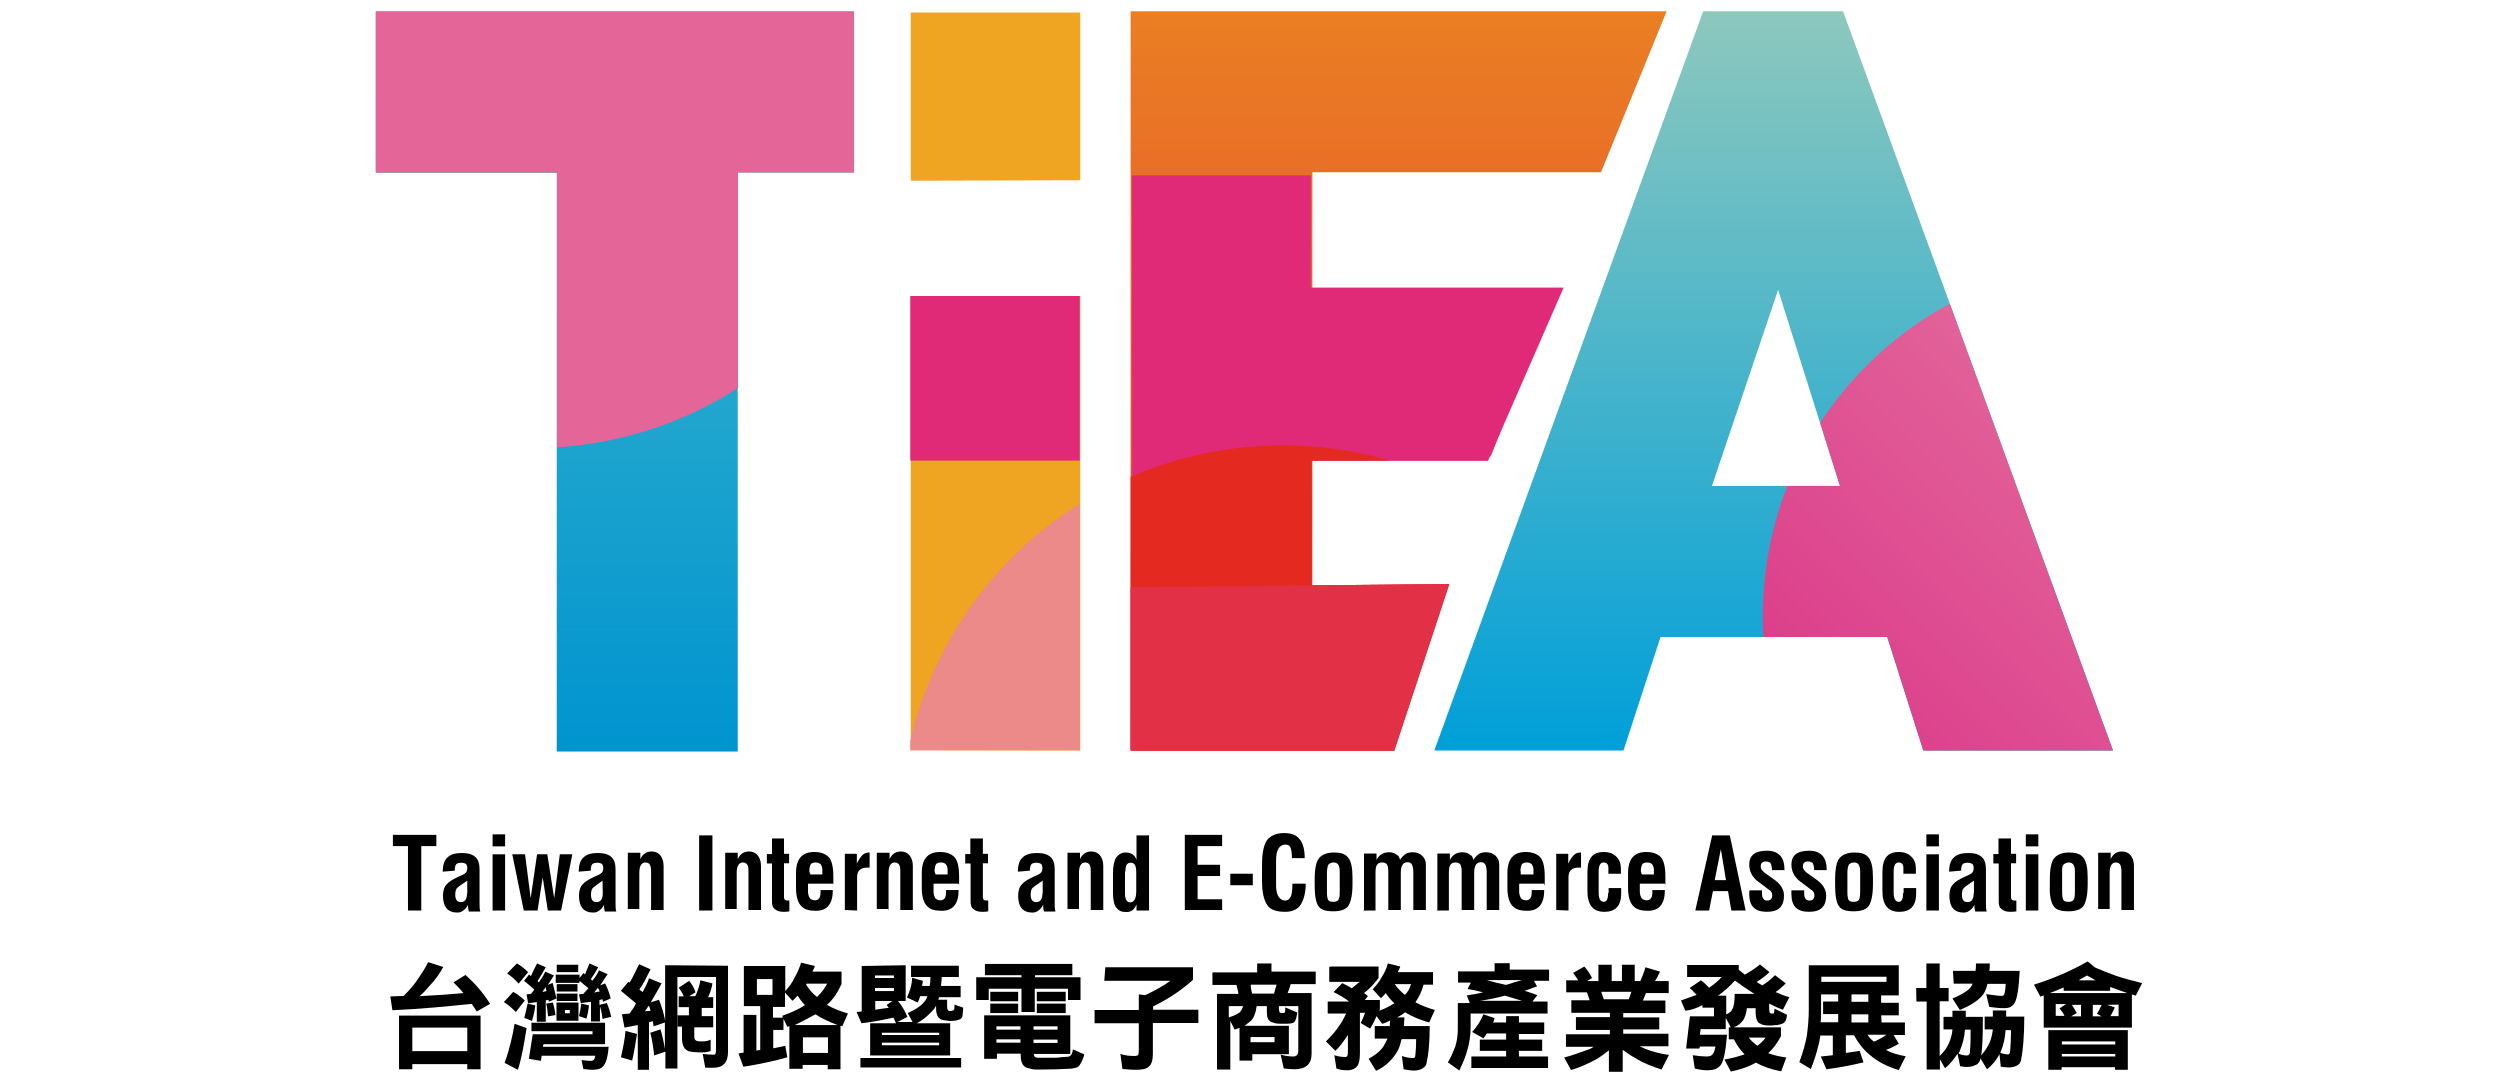 <?xml version="1.0" encoding="utf-8"?>
<!-- Generator: Adobe Illustrator 28.1.0, SVG Export Plug-In . SVG Version: 6.00 Build 0)  -->
<svg version="1.1" id="圖層_1" xmlns="http://www.w3.org/2000/svg" xmlns:xlink="http://www.w3.org/1999/xlink" x="0px" y="0px"
	 viewBox="0 0 978 425.2" style="enable-background:new 0 0 978 425.2;" xml:space="preserve">
<style type="text/css">
	.st0{fill:url(#SVGID_1_);}
	.st1{fill:#EFA422;}
	.st2{fill:url(#SVGID_00000048499768721186942700000007718993130792281988_);}
	.st3{fill:url(#SVGID_00000047031376869782514970000018043032572990551681_);}
	.st4{fill-rule:evenodd;clip-rule:evenodd;fill:#E12A77;}
	.st5{fill-rule:evenodd;clip-rule:evenodd;fill:#E46699;}
	
		.st6{clip-path:url(#SVGID_00000121237638193993809890000017397174355187572385_);fill:url(#SVGID_00000111164296691869143230000004113231976532538012_);}
	.st7{clip-path:url(#SVGID_00000044180172424445414660000015622527978252965294_);fill:#E32D21;}
	.st8{clip-path:url(#SVGID_00000078734959097891055270000014524677415452694935_);fill:#EC8989;}
	.st9{clip-path:url(#SVGID_00000067919423655292496920000015213349886963674274_);}
	.st10{fill:#E32920;}
	.st11{clip-path:url(#SVGID_00000111155653933995272080000005343957229574240699_);fill:#E23146;}
</style>
<g>
	<g>
		
			<linearGradient id="SVGID_1_" gradientUnits="userSpaceOnUse" x1="240.537" y1="692.228" x2="240.537" y2="402.797" gradientTransform="matrix(1 0 0 1 0 -398.268)">
			<stop  offset="0" style="stop-color:#0094CF"/>
			<stop  offset="1" style="stop-color:#46BACC"/>
		</linearGradient>
		<path class="st0" d="M334.1,67.5V4.5H147v63.1h70.8V294h70.8V67.5H334.1z"/>
	</g>
	<g>
		<path class="st1" d="M422.6,293.6V115.8h-66.3v177.7L422.6,293.6L422.6,293.6L422.6,293.6z M422.6,70.5V4.9h-66.3v65.8L422.6,70.5
			L422.6,70.5z"/>
	</g>
	
		<linearGradient id="SVGID_00000142137062119396494790000016956259048929846688_" gradientUnits="userSpaceOnUse" x1="547.132" y1="691.892" x2="547.132" y2="402.628" gradientTransform="matrix(1 0 0 1 0 -398.268)">
		<stop  offset="0" style="stop-color:#E23638"/>
		<stop  offset="1" style="stop-color:#EA7F23"/>
	</linearGradient>
	<path style="fill:url(#SVGID_00000142137062119396494790000016956259048929846688_);" d="M545.4,293.6l21.5-65.1l-53.5,0.5v-50.5
		h69.8l24.9-63.1h-94.7v-48h112.9L652,4.4H442.3v289.3H545.4z"/>
	<g>
		
			<linearGradient id="SVGID_00000047040331010857069760000003809087628162451345_" gradientUnits="userSpaceOnUse" x1="693.867" y1="691.892" x2="693.867" y2="402.628" gradientTransform="matrix(1 0 0 1 0 -398.268)">
			<stop  offset="0" style="stop-color:#009FD9"/>
			<stop  offset="1" style="stop-color:#8DC8BD"/>
		</linearGradient>
		<path style="fill:url(#SVGID_00000047040331010857069760000003809087628162451345_);" d="M826.6,293.6L721,4.4h-54.7L561.1,293.6
			h74l14.5-44.4h88.7l14.1,44.4H826.6z M719.8,190.1h-50.1l25.9-76.7L719.8,190.1z"/>
	</g>
	<g>
		<path class="st4" d="M442.8,68.6h70v43.9h98.9l-29.6,67.8H513V228h-70 M422.4,180.2h-66.3v-64.4h66.3V180.2L422.4,180.2z"/>
	</g>
	<path class="st5" d="M334.1,67.5h-45.4v84.3c-20.7,13.3-44.9,21.5-70.8,23.2V67.5H147V4.4h187.1V67.5z"/>
	<g>
		<g>
			<g>
				<g>
					<g>
						<defs>
							<circle id="SVGID_00000103246110849249382230000004026335954723724469_" cx="828.3" cy="241.1" r="138.7"/>
						</defs>
						<clipPath id="SVGID_00000164503416848284081800000006112616639427976621_">
							<use xlink:href="#SVGID_00000103246110849249382230000004026335954723724469_"  style="overflow:visible;"/>
						</clipPath>
						
							<linearGradient id="SVGID_00000079465977489889866440000004043037783098206116_" gradientUnits="userSpaceOnUse" x1="581.46" y1="712.253" x2="806.022" y2="487.691" gradientTransform="matrix(1 0 0 1 0 -398.268)">
							<stop  offset="0" style="stop-color:#D7217F"/>
							<stop  offset="1" style="stop-color:#E46F9E"/>
						</linearGradient>
						
							<path style="clip-path:url(#SVGID_00000164503416848284081800000006112616639427976621_);fill:url(#SVGID_00000079465977489889866440000004043037783098206116_);" d="
							M826.6,293.6L721,4.4h-54.7L561.1,293.6h74l14.5-44.4h88.7l14.1,44.4H826.6z M719.8,190.1h-50.1l25.9-76.7L719.8,190.1z"/>
					</g>
				</g>
			</g>
		</g>
	</g>
	<g>
		<g>
			<g>
				<g>
					<g>
						<defs>
							<circle id="SVGID_00000124840010082074102530000014605071199076293258_" cx="501.8" cy="323.8" r="149.6"/>
						</defs>
						<clipPath id="SVGID_00000128450610837148423950000011839618896820121256_">
							<use xlink:href="#SVGID_00000124840010082074102530000014605071199076293258_"  style="overflow:visible;"/>
						</clipPath>
						
							<rect x="356.1" y="4.9" style="clip-path:url(#SVGID_00000128450610837148423950000011839618896820121256_);fill:#E32D21;" width="66.3" height="65.8"/>
					</g>
				</g>
			</g>
		</g>
		<g>
			<g>
				<g>
					<g>
						<defs>
							<circle id="SVGID_00000050643879281694745270000007466873210181708933_" cx="501.8" cy="323.8" r="149.6"/>
						</defs>
						<clipPath id="SVGID_00000026138052893827495530000016288762106866167179_">
							<use xlink:href="#SVGID_00000050643879281694745270000007466873210181708933_"  style="overflow:visible;"/>
						</clipPath>
						
							<rect x="356.1" y="115.8" style="clip-path:url(#SVGID_00000026138052893827495530000016288762106866167179_);fill:#EC8989;" width="66.3" height="177.7"/>
					</g>
				</g>
			</g>
		</g>
	</g>
	<g>
		<g>
			<g>
				<g>
					<g>
						<defs>
							<circle id="SVGID_00000085933251868579994030000005917137492042203270_" cx="501.8" cy="323.8" r="149.6"/>
						</defs>
						<clipPath id="SVGID_00000148628926371188212020000008057564672215210649_">
							<use xlink:href="#SVGID_00000085933251868579994030000005917137492042203270_"  style="overflow:visible;"/>
						</clipPath>
						<g style="clip-path:url(#SVGID_00000148628926371188212020000008057564672215210649_);">
							<polygon class="st10" points="513.1,229 513.1,180.2 582.1,180.2 582.6,178.4 583,178.4 586.2,170.8 611.6,112.4 
								513.1,112.4 513.1,67.5 626.2,67.5 651.8,4.4 442.3,4.4 442.3,293.6 545.4,293.6 566.7,228.5 							"/>
						</g>
					</g>
				</g>
			</g>
		</g>
	</g>
	<g>
		<g>
			<g>
				<g>
					<g>
						<defs>
							<circle id="SVGID_00000099635196458507757600000002148898068616364952_" cx="501.8" cy="323.8" r="149.6"/>
						</defs>
						<clipPath id="SVGID_00000065053112307251586050000018097722430422046339_">
							<use xlink:href="#SVGID_00000099635196458507757600000002148898068616364952_"  style="overflow:visible;"/>
						</clipPath>
						<path style="clip-path:url(#SVGID_00000065053112307251586050000018097722430422046339_);fill:#E23146;" d="M442.3,229.7v63.9
							h103.2l21.5-65.1l-53.5,0.5"/>
					</g>
				</g>
			</g>
		</g>
	</g>
	<g>
		<path d="M153.7,331h5.9v25.2h5.2V331h5.9v-4.4h-17V331z"/>
		<path d="M177.9,340.6c0-1.3,0.2-2,0.5-2.4c0.3-0.5,1.2-0.7,2-0.7s1.5,0.2,1.9,0.5c0.3,0.3,0.5,0.8,0.5,1.7s-0.3,1.5-0.8,1.9
			c-0.5,0.5-1.5,0.8-2.5,1.3c-2.2,1-3.9,2-4.7,3c-1,1-1.5,2.5-1.5,4.5c0,4.4,1.9,6.6,5.6,6.6c0.8,0,1.5-0.2,2.2-0.7
			c0.8-0.5,1.5-1.3,2-2.4c0,0.3,0,0.5,0,0.8c0,0.7,0.2,1.3,0.3,1.9h4.5c-0.3-1-0.3-2-0.3-3v-13.5c0-2.2-0.5-3.9-1.7-4.9
			c-1.2-1-2.7-1.5-5.2-1.5s-4.4,0.5-5.6,1.7c-1.2,1-1.9,2.9-1.9,5.6L177.9,340.6L177.9,340.6L177.9,340.6z M182.7,349.5
			c0,2.2-0.8,3.4-2.4,3.4c-1.5,0-2.2-1-2.2-2.9c0-1,0.2-1.7,0.3-2c0.2-0.5,0.8-1,1.5-1.5l2.9-2v5H182.7z"/>
		<path d="M192.7,356.2h4.9v-22h-4.9V356.2z M192.7,331.1h4.9v-4.7h-4.9V331.1z"/>
		<path d="M204.9,356.2h5.4l2-13l2,13h5.2l4.4-22H219l-2.2,17.2l-2.7-17.2h-4l-2.5,17.2l-2.2-17.2h-5l0,0l0,0l0,0L204.9,356.2z"/>
		<path d="M231.1,340.6c0-1.3,0.2-2,0.5-2.4c0.3-0.5,1.2-0.7,2-0.7s1.5,0.2,1.9,0.5c0.3,0.3,0.5,0.8,0.5,1.7s-0.3,1.5-0.8,1.9
			c-0.5,0.5-1.5,0.8-2.5,1.3c-2.2,1-3.9,2-4.7,3c-1,1-1.5,2.5-1.5,4.5c0,4.4,1.9,6.6,5.6,6.6c0.8,0,1.5-0.2,2.2-0.7
			c0.8-0.5,1.5-1.3,2-2.4c0,0.3,0,0.5,0,0.8c0,0.7,0.2,1.3,0.3,1.9h4.5c-0.3-1-0.3-2-0.3-3v-13.5c0-2.2-0.5-3.9-1.7-4.9
			c-1.2-1-2.7-1.5-5.2-1.5c-2.5,0-4.4,0.5-5.6,1.7c-1.2,1-1.9,2.9-1.9,5.6L231.1,340.6L231.1,340.6L231.1,340.6z M235.8,349.5
			c0,2.2-0.8,3.4-2.4,3.4s-2.2-1-2.2-2.9c0-1,0.2-1.7,0.3-2c0.2-0.5,0.8-1,1.5-1.5l2.7-2L235.8,349.5L235.8,349.5L235.8,349.5z"/>
		<path d="M250.1,356.2v-14.8c0-2.5,0.8-4,2.4-4c0.8,0,1.3,0.3,1.7,0.8c0.3,0.5,0.5,1.5,0.5,2.7v15.1h4.9v-17.2
			c0-1.9-0.5-3.2-1.3-4.2c-0.8-1-2-1.5-3.4-1.5c-2,0-3.5,1-4.4,3v-2.5h-4.9v22h4.5C250.1,355.9,250.1,356.2,250.1,356.2z"/>
		<path d="M273.5,356.2h5.2v-29.4h-5.2V356.2z"/>
		<path d="M288.2,356.2v-14.8c0-2.5,0.8-4,2.4-4c0.8,0,1.3,0.3,1.7,0.8s0.5,1.5,0.5,2.7v15.1h4.9v-17.2c0-1.9-0.5-3.2-1.3-4.2
			c-0.8-1-2-1.5-3.4-1.5c-2,0-3.5,1-4.4,3v-2.5h-4.9v22h4.5V356.2L288.2,356.2z"/>
		<path d="M302,337.9v14.8c0,1.5,0.3,2.4,1.2,3c0.8,0.7,1.9,1,3.2,1c0.8,0,1.9,0,2.4-0.2v-4.2c-0.3,0-0.5,0-0.7,0
			c-0.7,0-1-0.2-1.2-0.5c-0.2-0.3-0.2-0.7-0.2-1v-13.1h2V334h-2V328H302v6.1h-2v3.7h2V337.9z"/>
		<path d="M326,346.3v-3.5c0-3.9-0.7-6.4-1.9-7.6c-1.3-1.2-3-1.9-5.6-1.9c-4.7,0-7.1,2.7-7.1,8.2v5.9c0,3.2,0.7,5.6,1.9,6.9
			c1.3,1.5,3.2,2,5.9,2c4.4,0,6.6-2.7,6.6-8.1H321v1c0,2-0.8,3-2.2,3c-0.8,0-1.5-0.3-2-0.8c-0.3-0.5-0.7-1.5-0.7-2.5v-3.2l0,0l0,0
			h9.8L326,346.3L326,346.3z M316.6,340.9c0-1.3,0.2-2,0.5-2.7c0.3-0.5,1-0.8,1.9-0.8s1.5,0.2,2,0.7c0.3,0.3,0.7,1.2,0.7,2v2h-4.7
			l0,0L316.6,340.9L316.6,340.9z"/>
		<path d="M335.3,356.2v-13.1c0-2.4,1.3-3.7,3.9-3.7c0.3,0,0.7,0,1,0v-5.9c-1.3,0-2.2,0.3-3,1.2s-1.5,2-2,3.2V334h-4.7v22l0,0
			L335.3,356.2L335.3,356.2L335.3,356.2z"/>
		<path d="M347.6,356.2v-14.8c0-2.5,0.8-4,2.4-4c0.8,0,1.3,0.3,1.7,0.8s0.5,1.5,0.5,2.7v15.1h4.9v-17.2c0-1.9-0.5-3.2-1.3-4.2
			c-0.8-1-2-1.5-3.4-1.5c-2,0-3.5,1-4.4,3v-2.5H343v22h4.5V356.2L347.6,356.2z"/>
		<path d="M375.2,346.3v-3.5c0-3.9-0.7-6.4-1.9-7.6c-1.3-1.2-3-1.9-5.6-1.9c-4.7,0-7.1,2.7-7.1,8.2v5.9c0,3.2,0.7,5.6,1.9,6.9
			c1.3,1.5,3.2,2,5.9,2c4.4,0,6.6-2.7,6.6-8.1h-4.9v1c0,2-0.8,3-2.2,3c-0.8,0-1.5-0.3-2-0.8c-0.3-0.5-0.7-1.5-0.7-2.5v-3.2l0,0l0,0
			h9.8L375.2,346.3L375.2,346.3z M365.6,340.9c0-1.3,0.2-2,0.5-2.7c0.3-0.5,1-0.8,1.9-0.8c1,0,1.5,0.2,2,0.7c0.3,0.3,0.7,1.2,0.7,2
			v2h-4.7l0,0L365.6,340.9L365.6,340.9z"/>
		<path d="M379.7,337.9v14.8c0,1.5,0.3,2.4,1.2,3c0.8,0.7,1.9,1,3.2,1c0.8,0,1.9,0,2.5-0.2v-4.2c-0.3,0-0.5,0-0.7,0
			c-0.7,0-1-0.2-1.2-0.5c-0.2-0.3-0.2-0.7-0.2-1v-13.1h2V334h-2V328h-4.9v6.1h-2v3.7h2V337.9z"/>
		<path d="M402.9,340.6c0-1.3,0.2-2,0.5-2.4c0.3-0.5,1.2-0.7,2-0.7s1.5,0.2,1.9,0.5c0.3,0.3,0.5,0.8,0.5,1.7s-0.3,1.5-0.8,1.9
			c-0.5,0.5-1.5,0.8-2.5,1.3c-2.2,1-3.9,2-4.7,3c-1,1-1.5,2.5-1.5,4.5c0,4.4,1.9,6.6,5.6,6.6c0.8,0,1.5-0.2,2.2-0.7
			c0.8-0.5,1.5-1.3,2-2.4c0,0.3,0,0.5,0,0.8c0,0.7,0.2,1.3,0.3,1.9h4.5c-0.3-1-0.3-2-0.3-3v-13.5c0-2.2-0.5-3.9-1.7-4.9
			c-1.2-1-2.7-1.5-5.2-1.5c-2.4,0-4.4,0.5-5.6,1.7c-1.2,1-1.9,2.9-1.9,5.6L402.9,340.6L402.9,340.6L402.9,340.6z M407.8,349.5
			c0,2.2-0.8,3.4-2.4,3.4c-1.5,0-2.2-1-2.2-2.9c0-1,0.2-1.7,0.3-2c0.2-0.5,0.8-1,1.5-1.5l2.9-2v5H407.8z"/>
		<path d="M422.1,356.2v-14.8c0-2.5,0.8-4,2.4-4c0.8,0,1.3,0.3,1.7,0.8s0.5,1.5,0.5,2.7v15.1h4.9v-17.2c0-1.9-0.5-3.2-1.3-4.2
			c-0.8-1-2-1.5-3.4-1.5c-2,0-3.5,1-4.4,3v-2.5h-4.9v22h4.5L422.1,356.2L422.1,356.2z"/>
		<path d="M440.4,333.5c-1.7,0-2.7,0.7-3.7,1.9c-0.8,1.2-1.3,3.2-1.3,6.2v7.6c0,2.9,0.5,4.9,1.3,5.9c1,1.2,2,1.7,3.9,1.7
			c2,0,3.2-1,4-3v2.4h4.9v-29.4h-4.9v9.6C444,334.5,442.5,333.5,440.4,333.5L440.4,333.5z M440.3,340.4c0-2,0.7-2.9,2-2.9
			c1.7,0,2.2,1.3,2.2,4v7.1c0,2.9-0.8,4.4-2.4,4.4c-1.3,0-2-1.2-2-3.5v-8.1L440.3,340.4L440.3,340.4L440.3,340.4z"/>
		<path d="M478.1,356.2v-4.4h-9.6v-9.1h8.8v-4.4h-8.8V331h9.6v-4.4h-14.6v29.4h14.6V356.2z"/>
		<path d="M481.3,346.3h8.8v-4.5h-8.8V346.3z"/>
		<path d="M504.9,350.8c-0.5,1-1.2,1.5-2,1.5c-1.2,0-2-0.5-2.7-1.5c-0.7-1-1-2.5-1-4.7v-9.6c0-4,1.3-6.1,3.7-6.1c1,0,1.7,0.5,2,1.3
			c0.3,0.8,0.5,2.2,0.5,4h5c0-3.4-0.7-5.9-2-7.4c-1.3-1.7-3.2-2.4-6.1-2.4c-3,0-5.2,1-6.6,2.7c-1.3,1.9-2,5-2,9.8v6.2
			c0,4.4,0.7,7.4,2,9.4s3.7,2.7,7.1,2.7c2.9,0,4.9-1,6.1-2.9c1.2-2,1.9-4.7,1.9-8.1h-5.2C505.6,348.1,505.4,350,504.9,350.8
			L504.9,350.8z"/>
		<path d="M515.8,354.5c1,1.5,2.9,2,5.9,2c2.7,0,4.7-0.7,5.7-2c1-1.5,1.7-4.2,1.7-8.6v-2.5c0-3.9-0.5-6.4-1.7-7.9
			c-1.2-1.5-2.9-2-5.6-2c-2.4,0-4.4,0.7-5.6,2c-1.3,1.3-1.9,4.2-1.9,8.6v2.5C514.3,350.3,514.8,353.2,515.8,354.5L515.8,354.5z
			 M519.7,338.2c0.5-0.5,1.2-0.8,2-0.8c1.7,0,2.4,1.2,2.4,3.5v8.2c0,1.5-0.2,2.4-0.5,2.9c-0.3,0.5-1,0.8-2,0.8c-1,0-1.7-0.2-2-0.7
			c-0.3-0.5-0.5-1.5-0.5-3v-8.1C519.2,339.6,519.4,338.7,519.7,338.2L519.7,338.2z"/>
		<path d="M533.2,356.2h4.9v-14.8c0-1.7,0.2-2.7,0.7-3.2c0.3-0.5,1-0.8,1.9-0.8c1,0,1.5,0.3,1.9,0.8c0.3,0.5,0.5,1.5,0.5,2.7v15.1
			h4.9v-14.5c0-1.5,0.2-2.5,0.7-3.2c0.3-0.7,1.2-1,2-1s1.3,0.3,1.7,1c0.3,0.7,0.5,1.7,0.5,2.9v14.8h4.9v-17.8c0-1.5-0.5-2.5-1.5-3.5
			c-1-0.8-2-1.3-3.7-1.3c-1.3,0-2.4,0.3-3.2,1c-0.8,0.7-1.3,1.3-1.7,2c-0.2-0.8-0.5-1.7-1.3-2c-0.8-0.7-1.9-1-3-1
			c-2.2,0-3.9,1-4.9,3v-2.5h-4.9v22.4H533.2z"/>
		<path d="M561.9,356.2h4.9v-14.8c0-1.7,0.2-2.7,0.7-3.2c0.3-0.5,1-0.8,1.9-0.8c1,0,1.5,0.3,1.9,0.8c0.3,0.5,0.5,1.5,0.5,2.7v15.1
			h4.9v-14.5c0-1.5,0.2-2.5,0.7-3.2c0.3-0.7,1.2-1,2-1s1.3,0.3,1.7,1c0.3,0.7,0.5,1.7,0.5,2.9v14.8h4.9v-17.8c0-1.5-0.5-2.5-1.5-3.5
			c-1-0.8-2-1.3-3.7-1.3c-1.3,0-2.4,0.3-3.2,1c-0.8,0.7-1.3,1.3-1.7,2c-0.2-0.8-0.5-1.7-1.3-2c-0.8-0.7-1.9-1-3-1
			c-2.2,0-3.9,1-4.9,3v-2.5h-4.9v22.4H561.9z"/>
		<path d="M604.3,346.3v-3.5c0-3.9-0.7-6.4-1.9-7.6c-1.3-1.2-3-1.9-5.6-1.9c-4.7,0-7.1,2.7-7.1,8.2v5.9c0,3.2,0.7,5.6,1.9,6.9
			c1.3,1.5,3.2,2,5.9,2c4.4,0,6.6-2.7,6.6-8.1h-4.9v1c0,2-0.8,3-2.2,3c-0.8,0-1.5-0.3-2-0.8c-0.3-0.5-0.7-1.5-0.7-2.5v-3.2l0,0l0,0
			h9.8v0.5H604.3z M594.8,340.9c0-1.3,0.2-2,0.5-2.7c0.3-0.5,1-0.8,1.9-0.8s1.5,0.2,2,0.7c0.3,0.3,0.7,1.2,0.7,2v2h-5l0,0V340.9z"/>
		<path d="M613.6,356.2v-13.1c0-2.4,1.3-3.7,3.9-3.7c0.3,0,0.7,0,1,0v-5.9c-1.3,0-2.2,0.3-3,1.2s-1.5,2-2,3.2V334h-4.7v22l0,0
			L613.6,356.2L613.6,356.2z"/>
		<path d="M629.1,349.3c0,2.2-0.5,3.5-1.7,3.5c-1.3,0-2-1.2-2-3.5v-7.6v-0.8c0-2.4,0.7-3.5,1.9-3.5c1.2,0,1.9,0.7,1.9,2v2.4h4.9
			v-1.9c0-2-0.5-3.5-1.7-4.7c-1.2-1.2-2.7-1.9-5-1.9c-4.4,0-6.4,2.5-6.4,7.9v7.4c0,5.4,2.2,8.1,6.6,8.1c4.4,0,6.6-2.4,6.6-7.1v-2.2
			h-4.9l0,0l0,0V349.3L629.1,349.3z"/>
		<path d="M651.5,346.3v-3.5c0-3.9-0.7-6.4-1.9-7.6c-1.3-1.2-3-1.9-5.6-1.9c-4.7,0-7.1,2.7-7.1,8.2v5.9c0,3.2,0.7,5.6,1.9,6.9
			c1.3,1.5,3.2,2,5.9,2c4.4,0,6.6-2.7,6.6-8.1h-4.9v1c0,2-0.8,3-2.2,3c-0.8,0-1.5-0.3-2-0.8c-0.3-0.5-0.7-1.5-0.7-2.5v-3.2l0,0l0,0
			h9.8L651.5,346.3L651.5,346.3z M641.9,340.9c0-1.3,0.2-2,0.5-2.7c0.3-0.5,1-0.8,1.9-0.8c1,0,1.5,0.2,2,0.7c0.3,0.3,0.7,1.2,0.7,2
			v2h-4.7l0,0L641.9,340.9L641.9,340.9z"/>
		<path d="M668.6,356.2l1.5-7.6h5.9l1.3,7.6h5.6l-6.2-29.4h-6.9l-6.6,29.4l0,0l0,0H668.6z M673.2,332.2l2,12.1h-4.4l0,0l0,0l0,0
			L673.2,332.2z"/>
		<path d="M684.3,349.8c0,4.7,2.2,6.9,6.9,6.9c4.5,0,6.7-2,6.7-6.4c0-2.2-1.2-4.2-3.4-5.9l-3.5-2.5c-0.8-0.5-1.3-1-1.7-1.5
			c-0.3-0.3-0.5-0.8-0.5-1.5c0-1.3,0.7-1.9,2-1.9c0.7,0,1.2,0.2,1.7,0.5c0.3,0.3,0.7,1.3,0.7,2.9h4.9c0-2.5-0.5-4.4-1.7-5.7
			c-1.2-1.2-2.7-1.9-5.2-1.9c-4.7,0-6.9,1.9-6.9,5.4c0,2.7,1.2,5,3.5,6.7l2.7,2c0.8,0.7,1.5,1.2,2,1.5c0.5,0.5,0.8,1,0.8,1.9
			c0,1.3-0.7,2-2,2c-1.3,0-2-1-2-2.7c0-0.5,0-0.8,0-1.3h-4.9l0,0l0,0C684.3,349,684.3,349.3,684.3,349.8L684.3,349.8z"/>
		<path d="M700.8,349.8c0,4.7,2.2,6.9,6.9,6.9c4.5,0,6.7-2,6.7-6.4c0-2.2-1.2-4.2-3.4-5.9l-3.5-2.5c-0.8-0.5-1.3-1-1.7-1.5
			c-0.3-0.3-0.5-0.8-0.5-1.5c0-1.3,0.7-1.9,2-1.9c0.7,0,1.2,0.2,1.7,0.5c0.3,0.3,0.7,1.3,0.7,2.9h4.9c0-2.5-0.5-4.4-1.7-5.7
			c-1.2-1.2-2.7-1.9-5.2-1.9c-4.7,0-6.9,1.9-6.9,5.4c0,2.7,1.2,5,3.5,6.7l2.7,2c0.8,0.7,1.5,1.2,2,1.5c0.5,0.5,0.8,1,0.8,1.9
			c0,1.3-0.7,2-2,2c-1.3,0-2-1-2-2.7c0-0.5,0-0.8,0-1.3h-5l0,0l0,0C700.8,349,700.8,349.3,700.8,349.8L700.8,349.8z"/>
		<path d="M719.4,354.5c1,1.5,2.9,2,5.9,2c2.7,0,4.7-0.7,5.7-2c1-1.5,1.7-4.2,1.7-8.6v-2.5c0-3.9-0.5-6.4-1.7-7.9
			c-1.2-1.5-2.9-2-5.6-2c-2.4,0-4.4,0.7-5.6,2c-1.3,1.3-1.9,4.2-1.9,8.6v2.5C717.9,350.3,718.4,353.2,719.4,354.5L719.4,354.5z
			 M723.3,338.2c0.5-0.5,1.2-0.8,2-0.8c1.7,0,2.4,1.2,2.4,3.5v8.2c0,1.5-0.2,2.4-0.5,2.9c-0.3,0.5-1,0.8-2,0.8s-1.7-0.2-2-0.7
			c-0.3-0.5-0.5-1.5-0.5-3v-8.1C722.8,339.6,723,338.7,723.3,338.2L723.3,338.2z"/>
		<path d="M744.5,349.3c0,2.2-0.5,3.5-1.7,3.5c-1.3,0-2-1.2-2-3.5v-7.6v-0.8c0-2.4,0.7-3.5,1.9-3.5c1.2,0,1.9,0.7,1.9,2v2.4h4.9
			v-1.9c0-2-0.5-3.5-1.7-4.7c-1.2-1.2-2.7-1.9-5-1.9c-4.4,0-6.4,2.5-6.4,7.9v7.4c0,5.4,2.2,8.1,6.6,8.1c4.4,0,6.6-2.4,6.6-7.1v-2.2
			h-4.9l0,0l0,0V349.3L744.5,349.3z"/>
		<path d="M753.6,356.2h4.9v-22h-4.9V356.2z M753.6,331.1h4.9v-4.7h-4.9V331.1z"/>
		<path d="M767.2,340.6c0-1.3,0.2-2,0.5-2.4c0.3-0.5,1.2-0.7,2-0.7s1.5,0.2,1.9,0.5c0.3,0.3,0.5,0.8,0.5,1.7s-0.3,1.5-0.8,1.9
			c-0.5,0.5-1.5,0.8-2.5,1.3c-2.2,1-3.9,2-4.7,3c-1,1-1.5,2.5-1.5,4.5c0,4.4,1.9,6.6,5.6,6.6c0.8,0,1.5-0.2,2.2-0.7
			c0.8-0.5,1.5-1.3,2-2.4c0,0.3,0,0.5,0,0.8c0,0.7,0.2,1.3,0.3,1.9h4.5c-0.3-1-0.3-2-0.3-3v-13.5c0-2.2-0.5-3.9-1.7-4.9
			c-1.2-1-2.7-1.5-5.2-1.5c-2.4,0-4.4,0.5-5.6,1.7c-1.2,1-1.9,2.9-1.9,5.6L767.2,340.6L767.2,340.6L767.2,340.6z M772.1,349.5
			c0,2.2-0.8,3.4-2.4,3.4s-2.2-1-2.2-2.9c0-1,0.2-1.7,0.3-2c0.3-0.5,0.8-1,1.5-1.5l2.9-2v5H772.1z"/>
		<path d="M781.9,337.9v14.8c0,1.5,0.3,2.4,1.2,3c0.8,0.7,1.9,1,3.2,1c0.8,0,1.9,0,2.5-0.2v-4.2c-0.3,0-0.5,0-0.7,0
			c-0.7,0-1-0.2-1.2-0.5s-0.2-0.7-0.2-1v-13.1h2V334h-2V328h-4.9v6.1h-2v3.7h2V337.9z"/>
		<path d="M792.5,356.2h4.9v-22h-4.9V356.2z M792.5,331.1h4.9v-4.7h-4.9V331.1z"/>
		<path d="M803.4,354.5c1,1.5,2.9,2,5.9,2c2.7,0,4.7-0.7,5.7-2c1-1.5,1.7-4.2,1.7-8.6v-2.5c0-3.9-0.5-6.4-1.7-7.9
			c-1.2-1.5-2.9-2-5.6-2c-2.4,0-4.4,0.7-5.6,2c-1.3,1.3-1.9,4.2-1.9,8.6v2.5C801.7,350.3,802.4,353.2,803.4,354.5L803.4,354.5z
			 M807.3,338.2c0.5-0.5,1.2-0.8,2-0.8c1.7,0,2.4,1.2,2.4,3.5v8.2c0,1.5-0.2,2.4-0.5,2.9c-0.3,0.5-1,0.8-2,0.8s-1.7-0.2-2-0.7
			c-0.3-0.5-0.5-1.5-0.5-3v-8.1C806.6,339.6,806.8,338.7,807.3,338.2L807.3,338.2z"/>
		<path d="M825.3,356.2v-14.8c0-2.5,0.8-4,2.4-4c0.8,0,1.3,0.3,1.7,0.8c0.3,0.5,0.5,1.5,0.5,2.7v15.1h4.9v-17.2
			c0-1.9-0.5-3.2-1.3-4.2c-0.8-1-2-1.5-3.4-1.5c-2,0-3.5,1-4.4,3v-2.5h-4.9v22h4.5V356.2L825.3,356.2z"/>
	</g>
	<g>
		<path d="M167.5,376.4l5.9,1.9c-1.3,2.4-3,4.9-5.4,7.4c-1.3,1.5-2.5,2.9-3.9,4c6.2-0.3,11.9-0.7,17.2-1.2c-1.2-1.5-2.4-2.7-3.9-4.2
			l4.7-2.9c3.9,3.5,7.1,7.2,9.6,11.3l-5.2,3c-0.7-1.2-1.3-2-2-3c-9.4,1-19.7,2-31,2.5l-0.8-5.4c1.9,0,3.5-0.2,5.2-0.2
			c1.9-1.9,3.4-3.5,4.9-5.6C164.3,381.8,166.2,379.1,167.5,376.4z M188,397.3v21h-5.2v-2h-21.5v2h-5.2v-21H188z M161.3,411.2h21.5
			V402h-21.5V411.2z"/>
		<path d="M200.8,388c1.7,1,3,2,4.5,3.4l-3.5,4.5c-1.5-1.5-3-2.9-4.7-3.9L200.8,388z M201.3,400.5l4.7,1.7c-1,6.4-2,11.9-3.4,16.3
			l-5.2-2.7C199.3,410.6,200.5,405.4,201.3,400.5z M202.2,376.9c1.7,1,3,2,4.4,3.4l-3.7,4.5c-1.5-1.7-2.9-2.9-4.5-4L202.2,376.9z
			 M210.1,376.9l3.4,1.5c-1.2,2-2.2,3.9-3.2,5.4c0.2,0.2,0.3,0.3,0.5,0.5c1-1.5,1.9-2.7,2.5-4.2l3.4,1.5c-0.8,1.3-1.7,2.5-2.4,3.7
			l1.9-0.8c0.5,2,1,3.9,1.5,6.1l-3,1.3c0-0.3,0-0.5-0.2-0.8c-0.3,0.2-0.7,0.2-1,0.2v8.4h-3.5v-7.7c-1.2,0.2-2.2,0.3-3.4,0.5L206,389
			c0.7,0,1.2-0.2,1.7-0.2c0.5-0.5,1-1.2,1.3-1.7c-1.3-1.2-2.5-2.2-4-3.4l2-2.5c0.2,0.2,0.5,0.5,0.7,0.7
			C208.4,380.1,209.4,378.4,210.1,376.9z M206.4,392.6l3,0.7c-0.2,2.2-0.7,4.2-1.3,6.1l-3-1.2C205.5,396.6,206,394.6,206.4,392.6z
			 M207.9,400.1h28.8v8.4h-24.1l-0.2,1h25.7c-0.3,4.2-1.2,6.7-2.2,7.7c-1,1-2.4,1.3-4.2,1.3c-1.2,0-2.2-0.2-3.5-0.3l-0.7-3.5
			c1.5,0.2,2.7,0.3,3.7,0.3c0.5,0,0.8-0.2,1-0.3c0.3-0.2,0.5-0.8,0.7-1.7h-21l-0.3,2l-4.7-0.8l1.5-9.6h23.4v-1.2h-23.9V400.1z
			 M213.8,387.7c-0.2-0.5-0.2-1-0.3-1.5c-0.5,0.7-1,1.2-1.3,1.9C212.6,387.9,213.3,387.9,213.8,387.7z M216.3,392.2
			c0.5,1.7,0.8,3.2,1,4.9l-2.9,0.5c-0.2-1.9-0.3-3.4-0.7-5L216.3,392.2z M230.6,376.9l3.4,1.5c-1,1.9-2,3.4-2.9,4.7
			c0.2,0.2,0.5,0.3,0.7,0.5c1-1.3,1.9-2.5,2.5-4l3.4,1.5c-1.2,1.7-2,3-2.9,4.4l1.9-0.8c1,1.9,1.7,3.9,2.2,5.9l-3,1.3
			c0-0.3-0.2-0.7-0.2-1c-0.5,0.2-0.8,0.2-1.2,0.3v1.9l2.9-0.7c0.8,1.9,1.3,3.5,1.7,5.4l-3.4,0.8c-0.2-1.9-0.5-3.4-1-4.9v5.9h-3.5
			v-7.7c-1.3,0.2-2.5,0.3-4,0.5l-0.7-3.4c0.7,0,1.2-0.2,1.7-0.2c0.7-0.8,1.3-1.5,2-2.2c-1.2-1-2.4-2-3.5-2.9v0.8h-9.3v-3.2h9.3v1.3
			l1.5-1.9c0.3,0.2,0.5,0.3,0.7,0.5C229.4,379.6,230.1,378.3,230.6,376.9z M217.7,392.2h8.6v7.1h-8.6V392.2z M217.8,377.4h8.4v2.9
			h-8.4V377.4z M217.8,385h8.1v2.9h-8.1V385z M217.8,388.7h8.1v2.9h-8.1V388.7z M221,396.4h1.9v-1.3H221V396.4z M227.4,392.6l3,0.7
			c-0.2,2-0.5,3.5-1,5.2l-2.9-1C226.9,395.9,227.2,394.3,227.4,392.6z M234.6,387.9c-0.2-0.7-0.5-1.2-0.7-1.5
			c-0.5,0.7-1,1.3-1.5,1.9C233.5,388,234.1,387.9,234.6,387.9z"/>
		<path d="M284.8,377.8v33.7c0,4.2-2,6.2-5.7,6.2h-3.2l-1-5.4c1.7,0.2,3,0.3,4.4,0.3c0.7,0,0.8-0.8,0.8-2.5v-27.9h-15.1V418h-4.7
			v-6.6l-4.4,1.5c-0.3-3.2-0.8-6.1-1.5-8.9l4-1.3c0.7,2.4,1.3,5,1.7,7.7V400l-4.4,1.5c-0.2-0.7-0.2-1.5-0.3-2
			c-0.5,0.2-1,0.2-1.5,0.3v18.7h-4.4V401c-1.7,0.3-3.4,0.7-5.2,1l-1-5.2c1.2-0.2,2-0.2,3-0.3c1-1.3,1.9-2.7,2.5-4
			c-2-1.7-3.9-3.2-5.9-4.9l2.9-3.5c0.2,0.2,0.3,0.2,0.5,0.3c1.5-2.4,2.5-4.9,3.7-7.2l4.5,2c-1.5,3-2.9,5.9-4.4,7.9
			c0.5,0.3,0.8,0.7,1.3,1c1-1.9,1.9-3.5,2.5-5.4l4.9,2c-1.5,2.7-2.9,5.2-4.2,7.4l3.2-1c1,2.5,1.9,5.4,2.4,8.2v-21.7L284.8,377.8
			L284.8,377.8z M244.7,403.3l4.5,1.2c-0.7,4.2-1.2,7.6-1.9,10.4l-4.4-1.3C243.7,410.2,244.4,406.7,244.7,403.3z M254.5,395.4
			c-0.2-0.7-0.3-1.3-0.7-2c-0.5,0.8-1,1.5-1.5,2.2C253.3,395.6,254.2,395.4,254.5,395.4z M269.6,383.7c1.2,1.5,2,2.9,2.5,4.5
			l-2.5,1.5h2.4c1-2,1.7-4.4,2-6.2l4.7,1.2c-0.3,1.9-0.8,3.5-1.7,5.4h2v4.2h-4.5v3.2h4.5v4.4h-7.4v3.4c0,1.2,0.3,1.7,1,1.9
			c0.5,0.2,1.3,0.2,2.2,0.2c1.2,0,2.2-0.2,3.2-0.7v4.5c-1.2,0.3-2,0.5-3.2,0.5s-2.4,0-4-0.2c-2.7-0.2-4-1.9-4-5.4v-4.5h-1.7v-4.4
			h4.4v-3.2h-4v-4.2h2c-0.5-1.2-1.2-2.4-2-3.4L269.6,383.7z"/>
		<path d="M291,377.9h16.2v9.8c1.5-1.7,2.7-3.2,3.5-5c1.2-2,2-4,2.7-6.1l5.4,1.3c-0.3,0.8-0.7,1.7-1,2.2h11.4v4.9
			c-1.5,3.2-3.2,5.9-5.7,8.1c2.5,1.5,5.4,2.5,8.2,3.4l-2.2,5c-0.3-0.2-0.5-0.2-0.7-0.2v17h-5v-1.7h-9.8v1.5h-5.2v-16.7
			c-0.3,0.2-0.7,0.2-0.8,0.3l-1.5-3.2v4.4h-4v7.2c1.7-0.3,3.2-0.7,4.7-1l0.8,4.5c-5.2,1.5-10.8,2.7-17.2,3.7l-1.9-5.2
			c0.7-0.2,1.3-0.2,2-0.3v-14.8h5v14c0.5-0.2,1-0.2,1.5-0.2v-17.2h-6.4L291,377.9L291,377.9z M296.1,389.2h6.1V383h-6.1V389.2z
			 M306.3,398.1l-0.3-0.7c3.5-1.3,6.4-2.5,8.9-4.2c-1.2-1.2-2-2.4-2.9-3.7c-0.7,0.7-1.3,1.5-2,2l-2.9-3.2v5.6h-4.7v4.2H306.3z
			 M310.9,401h16.7c-3-1.2-5.9-2.4-8.6-4.2C316.6,398.1,313.9,399.6,310.9,401z M314.1,411.9h9.8v-6.1h-9.8V411.9z M315.4,385.3
			c1.3,1.9,2.5,3.4,4.2,4.7c1.9-1.7,3-3.4,4-5.2h-8.1C315.4,385,315.4,385.2,315.4,385.3z"/>
		<path d="M354.3,377.6v14h-3c1.7,2,2.7,4,3.7,6.2l-3.9,2h5.9l-1.9-3.5c3.4-1.5,5.9-3.2,7.2-5.4c0.2-0.3,0.3-0.8,0.5-1.2H360
			c-0.3,1-0.7,1.9-1,2.5l-4.2-2c1.2-2.5,2-5.2,2-7.7l4.2,1.2c0,0.7-0.2,1.3-0.3,2h3c0.2-1.2,0.3-2.2,0.3-3.5h-7.6v-4.4h18.7v4.4
			h-6.7c0,1.3-0.2,2.5-0.3,3.5h7.7v4.4h-8.4c-0.2,0.3-0.2,0.7-0.3,1h3.4v2.4c0,1.3,0.3,2,1,2c1,0,1.5-0.2,1.7-0.5
			c0.2-0.3,0.2-1,0.2-2l3.4,1.2c0,1-0.2,2-0.2,2.5c0,1.2-0.5,2-1.5,2.2c-0.7,0.3-2,0.5-3.5,0.5c-0.5,0-1.3-0.2-2.4-0.3
			c-2-0.2-3-1.9-3-4.5v-1.2c-0.2,0.3-0.5,0.8-0.7,1.2c-1.9,2.2-4,4.2-6.9,5.7h13.1v12.6h-31.3v-12.6h10.1c-0.3-0.8-0.7-1.7-1-2.2
			c-3.7,0.8-7.9,1.7-12.5,2.2l-1.9-4.4c0.7,0,1.5-0.2,2-0.2v-17.8L354.3,377.6L354.3,377.6L354.3,377.6z M336.6,413.9H376v3.7h-39.4
			V413.9z M342.3,382.6h7.4v-1h-7.4V382.6z M342.3,387.7h7.4v-1.2h-7.4V387.7z M347.7,394.3c-0.3-0.5-0.7-0.8-0.8-1.2l2.2-1.5h-6.7
			v3.4C344,394.8,345.9,394.4,347.7,394.3z M345,404.9h22.4V404H345V404.9z M345,408.9h22.4v-1H345V408.9z"/>
		<path d="M385.3,377.1h34.2v4.4h-14.6v0.8h17.8v8.9h-4.9v-4.4h-13v9.1h-5.2v-9.1h-12.8v4.4h-4.9v-8.9h17.7v-0.8h-14.3V377.1
			L385.3,377.1z M418.7,397.3v15h-14.3c0.2,0.8,0.3,1.3,0.8,1.3c0.3,0.2,1,0.2,2,0.2c5,0,7.6,0,7.6-0.2c1,0,2-0.2,2.9-0.2
			c1,0,1.9-1,2-2.9l4.5,2c-0.7,2.4-1.5,4-2.5,4.9c-0.8,0.3-2,0.7-3.5,0.7c-3.5,0.2-7.2,0.3-10.8,0.3h-1.9c-1.3,0-2.2-0.2-3-0.5
			c-2-0.2-3.2-1.9-3.2-4.9v-0.8H390v2h-5v-17H418.7L418.7,397.3z M387.4,388h10.9v3.7h-10.9V388z M387.4,392.6h10.9v3.7h-10.9V392.6
			z M389.8,402.8h9.4v-1.3h-9.4V402.8z M389.8,407.9h9.4v-1.3h-9.4V407.9z M404.3,401.5v1.3h9.4v-1.3H404.3z M404.3,406.7v1.3h9.4
			v-1.3H404.3z M405.6,388h11.3v3.7h-11.3V388z M405.6,392.6h11.3v3.7h-11.3V392.6z"/>
		<path d="M432.4,378.4h34.3v4.9c-4.4,4-9.8,7.6-15.6,10.4v1.3h17.7v5.2H451v12.1c0,2.4-0.5,4-1.5,4.9c-1,1-2.7,1.3-5.2,1.3
			c-1.9,0-3.5-0.2-5.2-0.3l-0.8-5.9c2,0.7,3.9,0.8,5.9,0.8c0.3,0,0.7-0.2,1-0.3c0.2-0.3,0.3-1,0.3-1.9v-10.6h-17.3v-5.2h17.3v-6.1
			l2.5,0.3c3.5-1.7,6.9-3.4,9.8-5.6H432L432.4,378.4L432.4,378.4z"/>
		<path d="M491.8,376.9h5.6v3.2h17.3v4.9h-9.8c-0.3,1.3-0.8,2.5-1.2,3.5h9.4v23.6c0,4.2-2.2,6.2-6.9,6.2c-1.2,0-2.4-0.2-4-0.3
			l-1.2-5.4c2,0.5,3.5,0.7,5,0.7c1.2,0,1.9-0.8,1.9-2.4v-17.3h-7.6v0.7c0,1,0.2,1.5,0.3,1.7c0.2,0.3,0.7,0.3,1,0.3s0.5,0,0.7,0
			c0.2,0,0.2-0.2,0.3-0.3c0.2-0.2,0.2-0.8,0.2-1.9l4.7,2c-0.2,1.2-0.3,2-0.7,3c-0.2,0.7-0.7,1-1.5,1.2c-0.8,0.2-2,0.2-3.7,0.2
			c-2,0-3.2-0.2-3.5-0.5c-1.9-0.2-2.5-1.7-2.5-4.2v-2.2h-4c-0.3,2.5-1,4.4-2.2,5.7c-0.8,0.7-1.7,1.3-2.5,2h17.3v11.1h-14.3v2.5h-5
			v-12.8c-0.7,0.2-1.3,0.5-1.9,0.7l-1.7-3.4v19h-5.2v-29.6h8.4c-0.2-1.3-0.5-2.4-0.8-3.5h-9.4v-4.9h17.5L491.8,376.9L491.8,376.9
			L491.8,376.9z M480.8,398c2-0.7,3.4-1.3,4.2-2c0.7-0.7,1-1.5,1.3-2.4h-5.6V398z M489.8,388.7h8.6c0.3-1.2,0.7-2.4,1-3.5h-10.1
			C489.2,386.2,489.6,387.4,489.8,388.7z M489.2,407.7h9.4v-2h-9.4V407.7z"/>
		<path d="M520.5,378.1h18.8v4.5c-1.7,2.2-3.5,4.2-5.7,5.9c0.7,0.5,1.2,0.8,1.5,1.2l-1.2,1.5h5.9v3.7c0,0.2-0.2,0.3-0.2,0.5
			c2.2-0.8,4.2-1.9,5.9-2.9c-1.3-1.2-2.4-2.5-3.4-4c-0.5,0.7-1.2,1.3-1.9,2l-3.2-3.5c1.5-1.7,2.7-3,3.5-4.7c1.2-1.9,2-3.5,2.4-5.4
			l4.9,1.2c-0.3,0.8-0.7,1.7-1,2.2h13.8v4.9h-3.7c-0.7,2.7-1.9,5-3.2,6.9c2.4,1.3,4.9,2.2,7.6,3l-2.2,4.9c-3.4-1-6.6-2.2-9.4-4
			c-1,0.7-2,1.5-3.2,2h2.9c0,1.3-0.2,2.4-0.2,3.4h10.1c0,6.6-0.5,11.4-1.3,14.8c-0.2,0.8-0.8,1.3-1.7,1.9c-1,0.5-2,0.7-3.2,0.7
			c-1.2,0-2.4-0.2-4-0.5l-0.7-5.2c1.9,0.7,3.4,0.8,4.5,0.8c0.2,0,0.3,0,0.5-0.2c0.2-0.2,0.2-0.5,0.3-1c0.2-2,0.3-4,0.3-6.2h-5.7
			c-0.5,2-1,3.9-1.9,5.2c-1.9,3-4.5,5.6-8.1,7.2l-2.9-4.7c3-1.7,5.2-3.4,6.4-5.9c0.3-0.7,0.7-1.3,1-2h-5v-4.9h5.9
			c0-0.8,0-1.7,0.2-2.2c-1,0.5-2,1-3.2,1.3l-2.2-3c-0.8,2-1.7,3.5-2.5,4.9l-3.7-2.2c0.7-1.3,1.2-2.5,1.7-4h-2v15.6
			c0,2.5-0.3,4.2-1,5.2c-0.8,1-2,1.7-4,1.7c-1.5,0-2.9-0.2-4.2-0.7l-0.8-5.2c1.5,0.5,2.9,0.7,4.4,0.7c0.3,0,0.5-0.2,0.7-0.5
			c0.2-0.5,0.2-1.3,0.2-2.2v-5.9c-1.5,2.2-3,4.4-4.9,6.2l-3.7-3.7c3.5-3.4,6.1-6.9,7.9-10.9h-7.2v-4.7h8.4c-2-1.5-4-2.7-6.1-3.7
			l3.4-3.5c1.3,0.7,2.5,1.2,3.7,2c1.2-0.8,2.2-1.9,3.2-2.5H520v-5.9H520.5z M545.6,385c1.2,1.7,2.5,3,4,4.2c1.2-1.2,1.9-2.5,2.4-4.2
			H545.6z"/>
		<path d="M585,376.8h5.6v2.5H606v4.4h-5.9l1.2,2.2c-1.7,0.5-3.2,1.2-4.9,1.7c1.9,0.5,3.4,1.2,5,1.7l-1.9,2.5h5.9v4.7h-30.1v5.7
			c0,3-0.5,6.1-1.5,9.4c-0.7,2.5-1.9,5-2.9,7.2l-4.5-3.2c1.2-1.9,2-3.9,2.9-6.2c0.7-2.2,1-4.5,1-6.9v-10.1h4.7l-1.2-3
			c2.2-0.3,4.4-0.7,6.4-1.2c-2-0.5-4-1-6.1-1.3l1.3-2.5h-5v-4.4h14.3v-3.2H585z M580.3,396.8l4.4,1.5c-0.2,0.7-0.3,1.2-0.7,1.7h5.2
			v-2.5h5v2.5h9.9v4.5h-9.9v2.2h9.1v4.4h-9.1v2.2h11.4v4.5h-30v-4.5h13.6v-2.2h-10.3v-4.4h10.3v-2.4h-7.6c-0.3,0.7-0.8,1.3-1.3,1.9
			l-4.4-2.5C577.9,401.5,579.3,399.3,580.3,396.8z M588.7,389.5c-3,0.8-6.2,1.5-9.6,2h16.3C593.4,390.9,591.1,390.2,588.7,389.5z
			 M589.2,385.3c2-0.7,4.2-1.3,6.2-1.9h-13.8C584.2,384.2,586.7,384.8,589.2,385.3z"/>
		<path d="M621.8,391.1l-1-2.9h-8.1v-4.7h4.7c-0.7-1-1.3-2-2-2.9l4.4-2.5c1.3,1.5,2.2,2.9,3,4.5l-1.9,1.2h4.4v-6.4h5.2v6.4h4v-6.4h5
			v6.4h2.2c0.8-1.9,1.5-3.5,2-5.4l5.7,1.7c-0.7,1.5-1.3,2.7-2,3.7h5.4v4.7h-8.9l-1.2,2.9h8.8v4.9h-16.5v1.7h14.1v4.7h-14.1v1.7h17.7
			v4.9h-11.3c0.8,0.3,1.5,0.7,2.2,1c2.5,1,5.7,1.9,9.3,2.4l-2.9,5.7c-3.7-1.2-7.1-2.5-10.3-4.5c-1.9-1-3.2-2-4.9-3.2v8.6h-5.4v-8.4
			c-1.5,1.2-2.9,2.2-4.4,3.2c-4,2.2-7.6,3.7-10.4,4.5l-2.7-4.9c2.9-0.7,5.9-1.9,9.1-3c1-0.3,1.9-0.8,2.5-1.2h-10.9v-4.9h17.2v-1.7
			h-13.3v-5h13.3v-1.7h-15.1v-4.9h7.1V391.1z M638.2,388h-11.8l1,2.9h9.8L638.2,388z"/>
		<path d="M665.4,383.5c1.2,0.8,2.2,1.9,3.2,2.9c1.9-1.3,3.4-2.5,4.9-4.2H660v-4.7h20.2v1.9c0.8,0.7,1.7,1.3,2.4,1.9
			c2-1.2,4-2.4,5.9-4l3.7,3c-1.5,1.5-3.2,2.7-5,3.9c0.8,0.5,1.5,0.8,2.2,1.3c1.9-1.2,3.4-2.4,5-4l4.2,3.2c-1.3,1.3-2.5,2.4-4,3.4
			c1.9,0.8,3.5,1.5,5.4,2l-2.5,4.9c-2-0.7-3.7-1.5-5.4-2.4v1.7c0,1.2,0.2,1.9,0.3,2c0.2,0,0.3,0.2,0.7,0.2c0.2,0,0.3,0,0.5,0
			c0.2,0,0.3,0,0.3-0.2c0.2-0.2,0.2-0.7,0.3-1.7l4.9,2.4c-0.2,2-0.8,3-1.9,3.5c-0.5,0.2-1.2,0.3-1.9,0.5c-1,0-1.9,0.2-2.5,0.2
			c-2.2,0-3.5-0.2-4-0.7c-1.3-0.2-2-1.9-2-4.9v-1.2h-3.4c-0.3,2.2-0.8,3.9-1.7,5c-0.8,1-2,2-3.5,2.5h18.5v3.5c-1.5,2.7-3,4.9-5,6.6
			c2,0.8,4.4,1.3,7.1,1.7l-2,5.4c-3.9-0.7-7.2-1.9-9.9-3.4c-2.9,1.7-6.1,2.7-9.8,3.5l-2.5-4.7c3-0.5,5.7-1.3,7.9-2
			c-1.7-1.7-2.9-3.5-4.2-5.9h-2v-4.7h0.8l-2-3.7v4.4h-9.8l-0.3,2.2h10.6c-0.5,6.4-1.3,10.4-2.5,11.9s-2.9,2-5.2,2
			c-1.5,0-3-0.2-4.9-0.7l-0.8-5.2c2,0.3,3.9,0.5,5.2,0.5c1.2,0,1.9-0.2,2.2-0.5c0.7-0.5,1.2-1.7,1.5-3.4h-6.1l-0.2,0.8h-5.2
			l1.5-12.6h9.4v-3.4h-4.5v-1c-2.2,1.2-4.5,2-6.7,2.2l-1.7-4c2-0.7,4.2-1.5,6.1-2.2c-0.8-1-1.9-1.9-2.7-2.7L665.4,383.5z
			 M675.4,396.8c1-0.5,1.9-1,2.2-1.9c0.7-1,1-2.9,1-6.1h7.7c-2.7-1.7-5.2-3.4-7.6-5.2c-2.2,2.4-4.4,4.4-6.6,5.9h3.2V396.8
			L675.4,396.8z M684.1,405.9c1,1.3,2,2.2,3.4,3.2c1.3-1,2.4-2,3.2-3.2H684.1z"/>
		<path d="M736.1,400h9.1v4.9h-4.4l2,3.4c-1.7,1-3.4,1.9-5,2.4c2,1.2,4.7,2,7.7,2.5l-2.7,5.4c-4.4-1.3-8.2-3.2-11.3-5.9
			c-2.5-2-4.7-4.9-6.2-7.7h-3.2v6.9c2-0.3,3.7-0.5,5.4-0.8l1.5,4.5c-4.2,1-9.1,2-14.5,2.7l-2.2-5c1.7-0.2,3.2-0.3,4.7-0.5v-7.7h-4.9
			c-0.2,1.3-0.3,2.4-0.7,3.7c-0.7,3-1.7,6.1-3,9.4l-4.5-2.7c1.5-4,2.4-7.4,2.9-10.1c0.5-3.5,0.8-7.1,0.8-10.6v-17.2h35.2v11.8h-6.9
			v2.9h6.9v4.9h-6.9L736.1,400L736.1,400L736.1,400z M712.4,389v7.7c0,1.2,0,2.2-0.2,3.2h6.9v-3.2h-5.9v-4.9h5.9V389H712.4z
			 M738.1,382.1h-25.6v2H738v-2H738.1z M730.9,391.9V389h-6.6v2.9H730.9z M724.3,400h6.6v-3.2h-6.6V400z M733.1,407.5
			c1.9-0.8,3.4-1.7,4.9-2.7h-7.4C731.2,405.9,732.1,406.7,733.1,407.5z"/>
		<path d="M749.6,386.5h4v-9.6h5.2v9.6h3.5v5.2h-3.5v21.4c1.7-1.7,2.9-3.2,3.7-5.2c0.7-1.7,1.2-3.4,1.3-5.2h-3.5v-4.9h3.5v-2.4h5.2
			v2.4h6.7c0,7.6-0.2,12.8-0.7,15.1c1.5-1.7,2.5-3.2,3.4-5.2c0.7-1.7,1-3.4,1.2-5h-3.2v-5h3.2v-2.4h5.2v2.4h7.1
			c0,7.6-0.5,13.3-1.3,17.2c-0.2,0.8-0.8,1.7-1.7,2c-1,0.5-2,0.7-3.2,0.7c-1,0-2-0.2-3-0.3l-0.5-4.9c-1.3,2.4-2.9,4.4-4.9,5.9
			l-2.5-4.2c-0.3,1.3-1,2.2-1.9,2.5c-1,0.5-2,0.8-3.7,0.8c-0.8,0-1.7-0.2-2.4-0.3l-1-4.9c-1.5,2.2-3,4.2-4.9,5.7l-2-3.5v4h-5.2
			v-26.6h-4L749.6,386.5L749.6,386.5L749.6,386.5z M764,379.8h8.8c0.2-1,0.2-2,0.2-2.9h5.4c0,1.2,0,2-0.2,2.9h11.9
			c-0.3,6.7-1,10.9-2,12.6c-1,1.5-2.2,2-4,2c-1.9,0-3.7-0.2-5.9-0.5l-1.2-5c2.4,0.3,4.5,0.7,6.1,0.7c0.5,0,0.8-0.2,1-0.7
			c0.2-0.7,0.5-2,0.5-4h-7.1c-0.5,2.2-1.3,3.9-2.4,5c-2,2-4.7,3.7-8.4,5.2l-2.9-4.5c2.9-1.2,5.2-2.4,6.7-3.9c0.5-0.5,0.8-1,1.2-1.9
			h-7.4L764,379.8L764,379.8z M768.7,402.7c-0.2,3.2-1,6.1-2.2,8.8c-0.2,0.2-0.2,0.3-0.3,0.7c1.2,0.5,2.2,0.7,3.2,0.7
			c0.5,0,0.8-0.2,1-0.5c0.2-0.3,0.3-0.8,0.3-1.9c0.2-1.9,0.2-4.4,0.2-7.7H768.7z M784.6,402.8c-0.2,3.2-0.8,6.1-2,8.8
			c0,0.2,0,0.2-0.2,0.2c1.3,0.5,2.4,0.7,3.2,0.7c0.2,0,0.3-0.2,0.5-0.3c0.2-0.2,0.2-0.7,0.3-1.3c0.2-2.4,0.3-5.2,0.3-7.9H784.6z"/>
		<path d="M816.7,376.1l2.9,2.4c2.7,1.2,5.4,2.2,8.1,3.2c3.5,1.2,6.9,2,10.3,2.9l-2.5,4.9c-0.5-0.2-1-0.3-1.5-0.5V402h-34.5v-12.6
			c-0.5,0.2-0.8,0.3-1.3,0.5l-2.5-4.7C803.2,382.8,810.1,379.9,816.7,376.1z M832.4,403v15.5h-5v-1h-20.9v1h-5.2V403H832.4z
			 M801.7,388.5h30.5c-2.4-0.8-4.7-1.7-6.7-2.4v1.5h-18.2v-1.3C805.4,387,803.8,387.9,801.7,388.5z M804.4,397.4h3.2
			c-0.5-1.2-1.2-2-1.9-2.9l2.5-1.7h-4v4.5H804.4z M806.6,408.6h20.9v-1.2h-20.9V408.6z M806.6,413.3h20.9v-1h-20.9V413.3z
			 M810.5,393.1c0.7,1,1.3,2,1.9,3.2l-2.2,1.3h3.9v-4.5L810.5,393.1L810.5,393.1z M813.2,383.5h6.6c-1.2-0.7-2.2-1.2-3.4-1.9
			C815.4,382.3,814.2,382.8,813.2,383.5z M818.7,393.1v4.5h3.5l-1.9-1c0.8-1.2,1.3-2.4,1.9-3.5H818.7L818.7,393.1z M824.3,393.1l3,1
			c-0.5,1.3-1.2,2.5-1.7,3.4h3.2v-4.5L824.3,393.1L824.3,393.1z"/>
	</g>
</g>
</svg>
